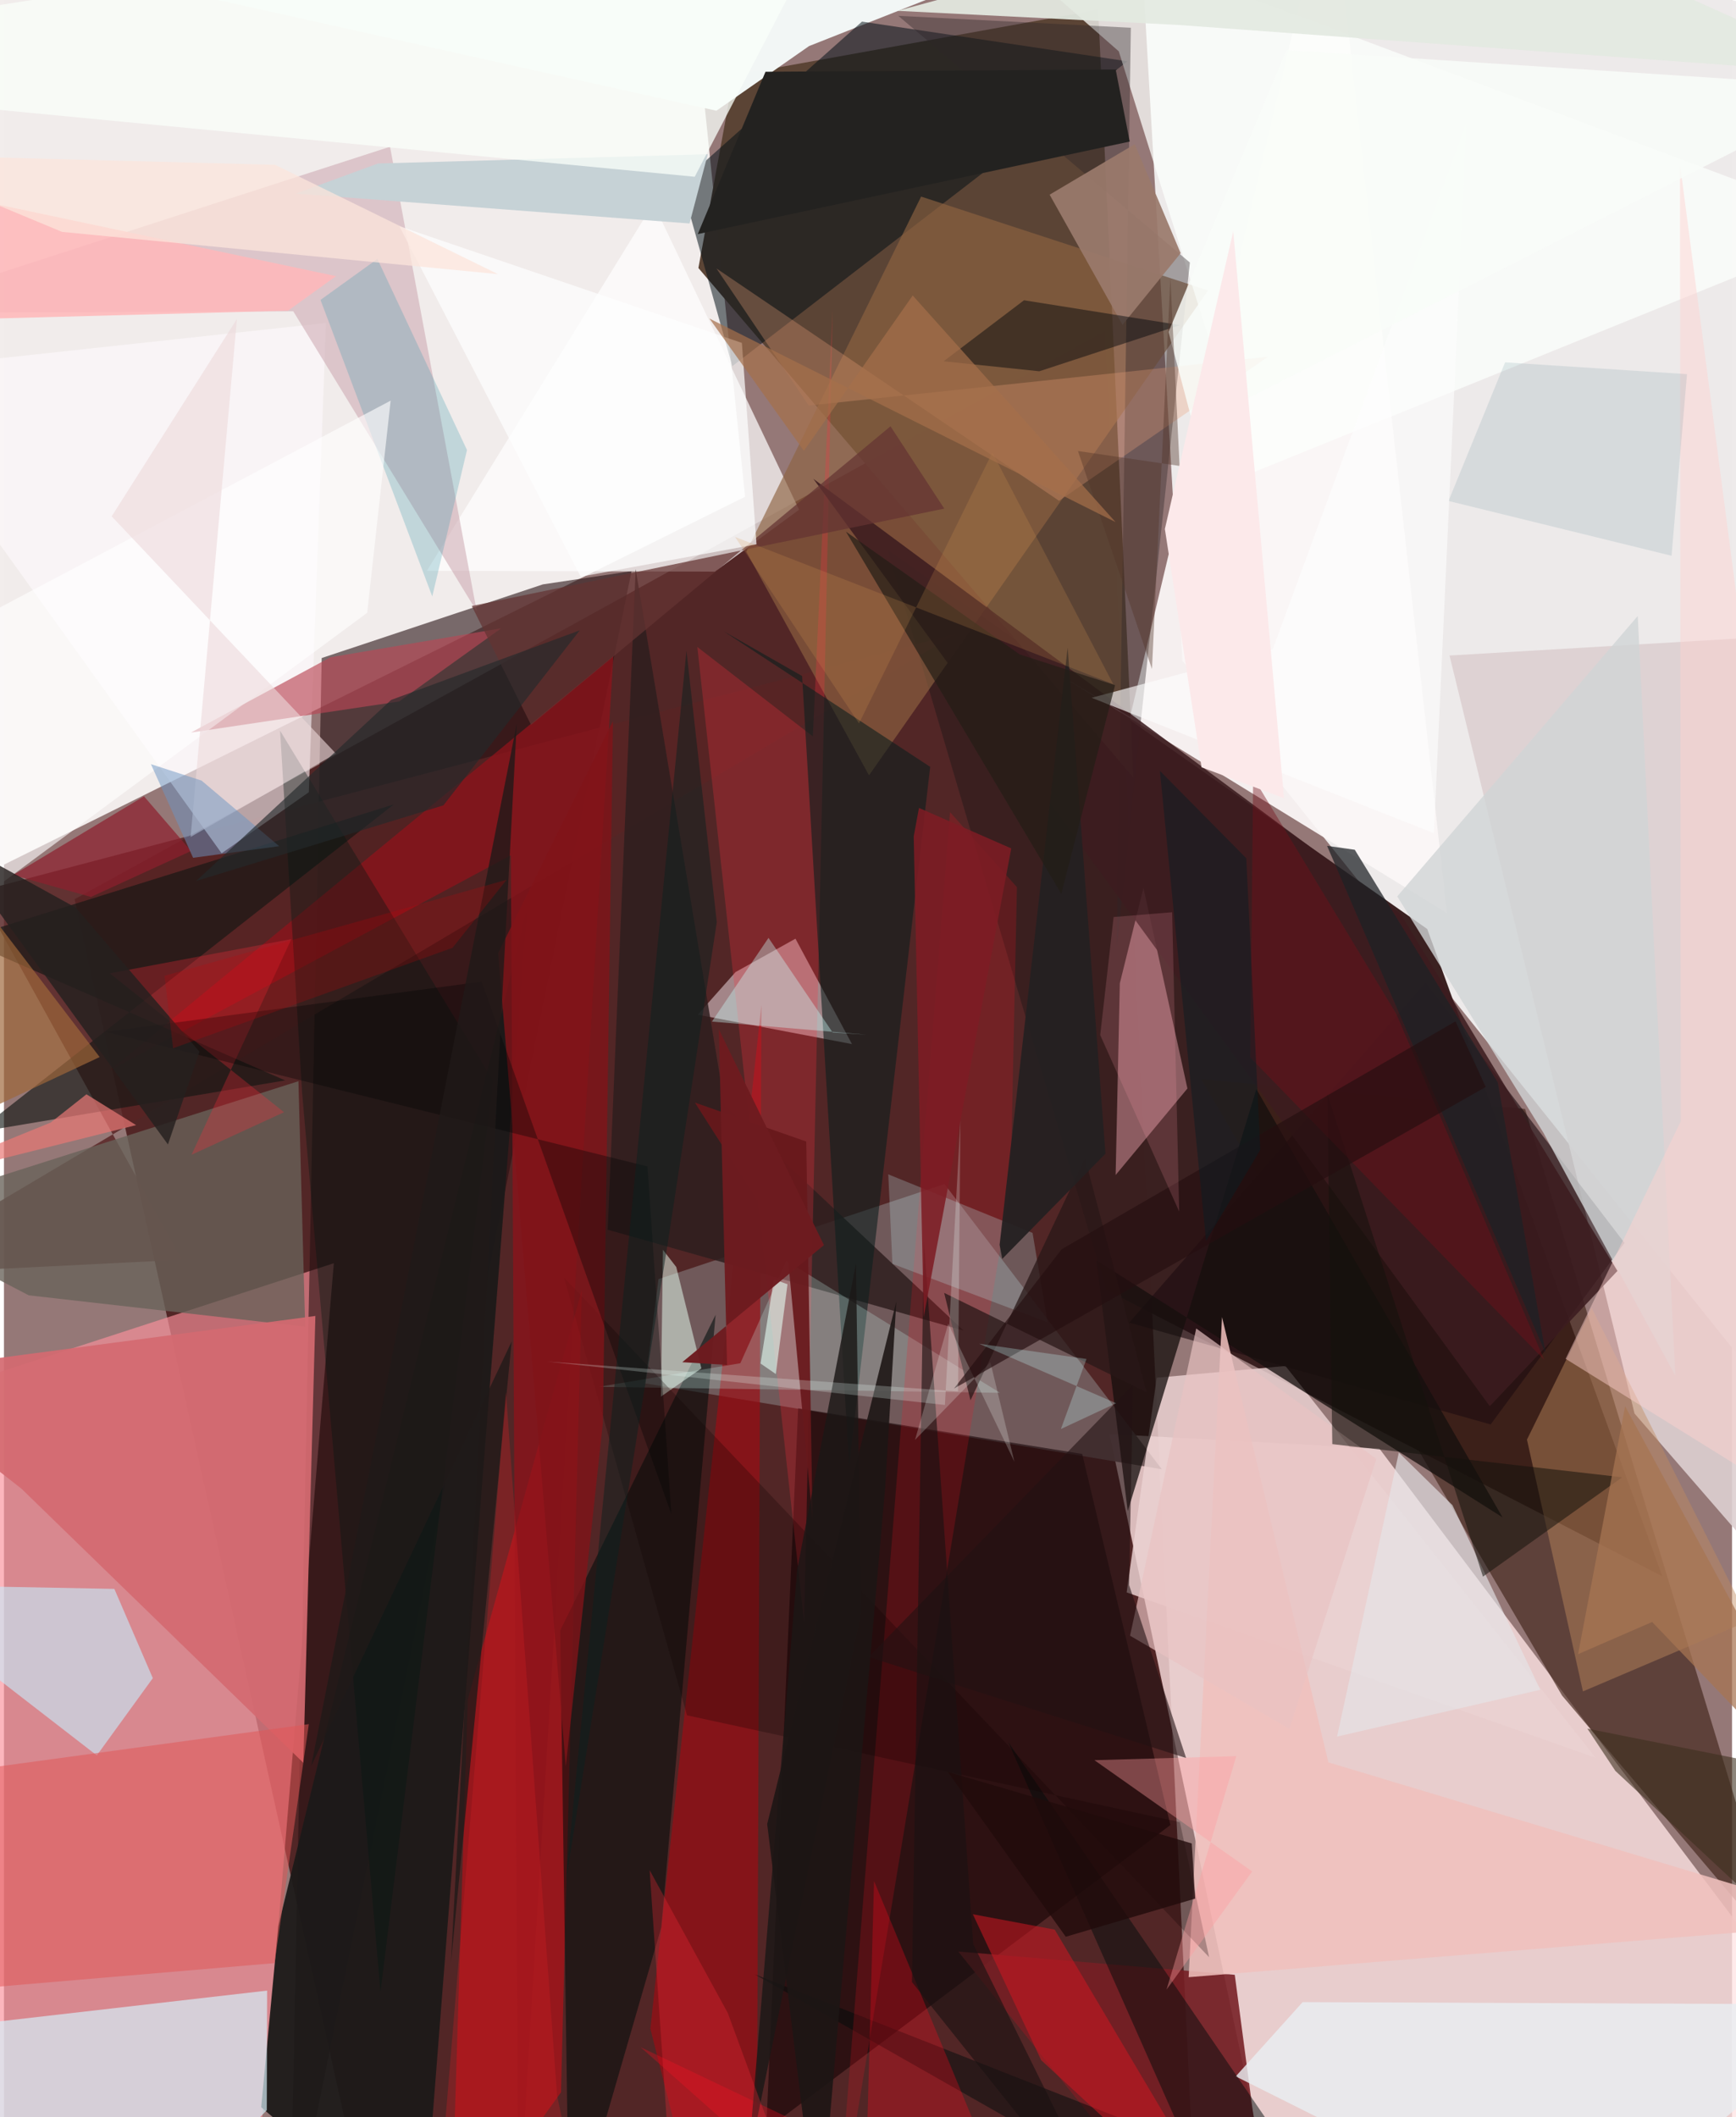 <svg xmlns="http://www.w3.org/2000/svg" width="228" height="278" viewBox="0 0 836 1024"><path fill="#957877" d="M0 0h836v1024H0z"/><path fill="#370505" fill-opacity=".706" d="M532.685 160.1L34.2 434.927l141.883 640.931 399.744-17.114z"/><path fill="#edeaea" fill-opacity=".992" d="M570.082 319.564L548.074-62l341.29 73.567 4.763 712.99z"/><path fill="#f1eceb" fill-opacity=".992" d="M327.265-62H-62v510.977L358.527 240.25z"/><path fill="#ffe4e4" fill-opacity=".784" d="M534.84 693.614L617.868 1086 898 1009.234 665.413 700.653z"/><path fill="#3a2020" fill-opacity=".992" d="M427.581 266.01L688.54 449.33l113.709 313.043-269.056-138.555z"/><path fill="#5b4435" fill-opacity=".992" d="M335.95 129.625L546.4 376.113 529.363 4.693l-176.34 31.793z"/><path fill="#fa919b" fill-opacity=".659" d="M-42.124 1050.251l164.694 2.572 37.016-441.846-186.113 60.59z"/><path fill="#271113" fill-opacity=".596" d="M138.39 1086l15.321-767.729 107.034-35.634 42.87-6.402z"/><path fill="#715b5c" fill-opacity=".957" d="M316.649 618.658l138.346-45.977 105.14 137.933-249.91-41.53z"/><path fill="#dccfd0" fill-opacity=".906" d="M898 305.35l-198.67 11.702 89.491 366.617 102.982 118.723z"/><path fill="#f2f7f6" fill-opacity=".996" d="M449.092-1.263l-59.587 23.538-44.84 31.278L88.694-3.301z"/><path fill="#faf6f6" fill-opacity=".941" d="M510.814 326.547l187.271 115.05L641.836-62 544.79 346.698z"/><path fill="#3e2115" fill-opacity=".624" d="M579.273 521.992l174.501 298.095 106.66 125.84-124.556-409.56z"/><path fill="#110102" fill-opacity=".557" d="M368.764 1030.069l195.52-147.37-42.645-179.48-137.43-22.09z"/><path fill="#feffff" fill-opacity=".706" d="M314.195 98.395l70.456 148.128-40.753 29.967-139.31-.405z"/><path fill="#1c1a19" fill-opacity=".941" d="M124.46 1019.194L202.51 1086l50.63-646.95-120.438 492.523z"/><path fill="#dd0a14" fill-opacity=".49" d="M269.463 1011.98L216.205 1086l8.164-264.104L279.557 624z"/><path fill="#d6edf7" fill-opacity=".698" d="M63.839 1086L-62 984.532l189.301-21.747-.148 57.845z"/><path fill="#582424" fill-opacity=".835" d="M-62 616.67l148.146-7.38-98.42-178.14 473.311-124.784z"/><path fill="#000e15" fill-opacity=".522" d="M327.581 88.361l87.51-77.907 128.437 19.205-191.2 147.455z"/><path fill="#8d6241" fill-opacity=".651" d="M359.141 266.824L443.692 95.08l138.828 45.4-164.026 234.517z"/><path fill="#c9b4b8" fill-opacity=".675" d="M410.242 504.981l-74.61-14.216 18.285-20.608 28.99-16.143z"/><path fill="#fffafd" fill-opacity=".588" d="M147.48 383.182l-42.187 29.522L-62 179.769l217.793-23.541z"/><path fill="#ead1d2" fill-opacity=".839" d="M557.668 666.36l62.283-5.675 150.086 189.49L543.135 770.2z"/><path fill="#1d0a0f" fill-opacity=".604" d="M544.372 639.7L687.72 475.17l96.263 125.99-64.773 87.788z"/><path fill="#9d0d14" fill-opacity=".675" d="M366.436 486.137l-53.72 495.055 16.727 66.232 34.824-9.262z"/><path fill="#f4abb7" fill-opacity=".439" d="M551.255 429.43l-11.431 46.168-2.025 92.723 34.729-41.856z"/><path fill="#000e0b" fill-opacity=".561" d="M344.269 635.92l-75.163 152.724L273.45 1086l44.537-153.804z"/><path fill="#c79fa9" fill-opacity=".498" d="M139.96 150.562l-201.96.874 248.777-80.464 41.942 224.694z"/><path fill="#8e131b" fill-opacity=".753" d="M248.864 1074.72l-3.645-661.058L51.37 517.634l243.428-200.386z"/><path fill="#69625a" fill-opacity=".784" d="M-62 587.978l204.457-65.036 3.266 118.743L12 626.505z"/><path fill="#771f25" fill-opacity=".886" d="M612.74 1086l-17.31-130.859-133.785-11.26L575.877 1086z"/><path fill="#c18b5f" fill-opacity=".447" d="M736.78 696.287l27.09 121.792 80.368-34.243-76.144-151.162z"/><path fill="#c8e9f8" fill-opacity=".627" d="M53.403 768.49l18.609 43.173-27.09 37.372L-62 766.298z"/><path fill="#150f0e" fill-opacity=".761" d="M543.666 730.873L528.48 609.587l196.467 124.286L605.885 526.75z"/><path fill="#101613" fill-opacity=".624" d="M-13.284 547.658L188.55 389.086l-208.736 65.109 156.211 68.359z"/><path fill="#fcfffc" fill-opacity=".741" d="M539.317 24.824L440.362-62 898 109.531 603.306 228.913z"/><path fill="#d46a70" fill-opacity=".925" d="M144.822 852.582l5.84-216.104L-62 664.713l70.582 55.424z"/><path fill="#b94755" fill-opacity=".647" d="M191.154 339.285l49.408-35.4-82.611 14.007-67.486 36.427z"/><path fill="#2e1e1e" fill-opacity=".839" d="M305.603 275.261l-13.531 319.503 172.163 48.79-115.466-108.563z"/><path fill="#ff3241" fill-opacity=".255" d="M335.432 312.922l55.893 43.27 9.578-206.56-13.784 635.57z"/><path fill="#2d2627" fill-opacity=".384" d="M573.716 126.985l-35.383 330.982 6.831-444.545L432.647 7.66z"/><path fill="#0d1f1e" fill-opacity=".592" d="M448.093 370.9l-39.228 338.303-22.747-382.244-37.907-21.603z"/><path fill="#e05756" fill-opacity=".525" d="M130.908 949.492L-62 965.91V862.466l209.484-28.556z"/><path fill="#e9edf1" fill-opacity=".82" d="M759.29 1086L898 969.465l-269.737-1.112-32.367 35.928z"/><path fill="#cefff8" fill-opacity=".231" d="M378.493 609.805l-22.252 49.54-68.53 11.418 194.155 2.89z"/><path fill="#efc0bd" fill-opacity=".863" d="M573.12 956.3l16.144-319.272 51.46 215.353L898 929.86z"/><path fill="#3c1c1f" fill-opacity=".871" d="M718.804 680.125l61.74-65.412-104.902-172.72-284.086-210.416z"/><path fill="#010c0c" fill-opacity=".486" d="M636.253 1062.31L363.155 954.887 593.774 1086 485.783 842.48z"/><path fill="#c6d2d6" d="M340.494 74.587l-8.83 33.505-190.447-14.45 39.744-14.57z"/><path fill="#fe1024" fill-opacity=".188" d="M402.333 1086l84.631-512.377 3.08-144.544-32.354-36.269z"/><path fill="#e5fef1" fill-opacity=".518" d="M325.234 612.801l12.159 49.035-19.558 13.645.954-70.989z"/><path fill="#001712" fill-opacity=".361" d="M144.216 528.317l37.948 435.056 54.388-440.63-102.978-169.356z"/><path fill="#ea9e77" fill-opacity=".31" d="M389.358 196.154l-44.669-66.31 165.725 112.372 101.023-69.63z"/><path fill="#b4d9dc" fill-opacity=".278" d="M429.818 611.278l75.018 28.272-7.223-43.24-69.806-28.317z"/><path fill="#d1d4d5" fill-opacity=".8" d="M790.381 297.921L674.036 433.56l70.716 114.331 63.835 117.54z"/><path fill="#291717" fill-opacity=".745" d="M552.782 673.378l-29.82-113.275-55.38 117.189-12.742-51.978z"/><path fill="#cd1621" fill-opacity=".553" d="M508.331 933.285l-39.607-7.433 33.07 70.6L598.843 1086z"/><path fill="#9a7a6c" fill-opacity=".929" d="M547.044 69.74l-41.177 24.418 35.246 62.966 28.139-34.675z"/><path fill="#1d2225" fill-opacity=".729" d="M640.08 409.105L653.488 411l69.177 112.565 23.128 130.991z"/><path fill="#05090e" fill-opacity=".478" d="M500.877 179.57l-46.303-4.83 38.892-29.505 75.5 12.01z"/><path fill="#e4e4e7" fill-opacity=".647" d="M644.927 839.911l29.87-137.355 25.944 25.439 42.505 89.296z"/><path fill="#3797ab" fill-opacity=".259" d="M153.133 145.061l27.515-19.823 43.354 92.426-16.802 70.815z"/><path fill="#ffb7ba" fill-opacity=".871" d="M-50.713 155.284L-62 86.448l222.658 47.108-23.227 16.7z"/><path fill="#8d202d" fill-opacity=".71" d="M67.736 385.14L4.362 423.247l37.706 10.566 48.46-22.213z"/><path fill="#fc0a1b" fill-opacity=".298" d="M416.058 1086l4.866-176.209 69.23 167.202-182.176-86.842z"/><path fill="#ffd2d0" fill-opacity=".459" d="M898 745.853l-142.52-88.64 55.729-114.885-.4-463.058z"/><path fill="#f9fff9" fill-opacity=".757" d="M-29.791 50.488l363.97 35.007L410.759-62-12.748 4.1z"/><path fill="#100" fill-opacity=".267" d="M568.867 881.316l14.152 65.314-312.076-328.737 59.5 211.738z"/><path fill="#fd2d39" fill-opacity=".286" d="M139.016 454.223L90.75 558.516l44.742-20.575-84.301-67.179z"/><path fill="#232220" d="M544.609 68.47l-6.789-34.875-169.41 1.122-32.763 78.51z"/><path fill="#643433" fill-opacity=".722" d="M254.999 350.616l-28.687-57.523 228.578-47.092-26.005-39.808z"/><path fill="#e9c3c2" fill-opacity=".678" d="M663.929 705.599l-42.082 130.584-77.068-45.052 32.009-148.593z"/><path fill="#13120d" fill-opacity=".529" d="M715.49 762.563l67.37-48.053-140.244-16.046-2.415-169.31z"/><path fill="#68181c" fill-opacity=".918" d="M391.18 735.337l-12.407-132.22-44.514-69.83 53.87 18.825z"/><path fill="#fdffff" fill-opacity=".706" d="M279.01 278.92l85.055-15.663-7.078-97.405-165.726-56.444z"/><path fill="#221213" fill-opacity=".596" d="M418.33 801.443l127.857-131.71-1.87 96.899 27.58 83.672z"/><path fill="#ccfefd" fill-opacity=".369" d="M369.87 453.61l-27.37 40.497 74.931 6.346-16.53-1.072z"/><path fill="#5f8997" fill-opacity=".157" d="M698.844 242.309l107.89 26.495 7.48-87.839-88.003-5.71z"/><path fill="#731019" fill-opacity=".416" d="M602.913 511.468l142.255 146.284-71.6-167.382-69.233-114.396z"/><path fill="#fdfdfd" fill-opacity=".635" d="M691.767 403.003l15.798-343.93-93.751 254.912-87.634 23.513z"/><path fill="#ff9ca0" fill-opacity=".384" d="M603.859 905.151l-41.427 57.117 33.751-112.886-68.65 1.952z"/><path fill="#811319" fill-opacity=".792" d="M239.079 460.976l32.717 393.45 17.935-166.093 4.882-339.494z"/><path fill="#010504" fill-opacity=".341" d="M322.876 732.326l-11.569-168.148L49.29 499.083l181.825-24.308z"/><path fill="#1b1313" fill-opacity=".627" d="M445.081 600.211l23.821 340.059L540.866 1086 439.26 958.635z"/><path fill="#fffeff" fill-opacity=".616" d="M-62 472.154l24.34-159.44 224.73-118.94-11.345 102.62z"/><path fill="#edd9da" fill-opacity=".604" d="M160.594 364.478l-70.297 40.337 22.41-250.537-60.6 95.456z"/><path fill="#242021" fill-opacity=".941" d="M481.66 602.107l1.293 6.763L532.875 558l-18.29-244.774z"/><path fill="#f9fcf9" fill-opacity=".835" d="M898 42.248L620.425 24.22l-57.047 136.34 12.014 45.445z"/><path fill="#6c95c4" fill-opacity=".498" d="M91.497 414.888l41.648-5.618-37.552-31.728-24.494-7.942z"/><path fill="#e87875" fill-opacity=".702" d="M63.925 544.18L39.91 529.275 22.613 542.94l-73.856 30.074z"/><path fill="#232a2b" fill-opacity=".639" d="M212.6 389.517L92.992 426.101l94.316-87.576 91.234-33.635z"/><path fill="#3d2f1e" fill-opacity=".584" d="M898 966.934l-118.415-110.38-13.567-20.477 126.866 25.318z"/><path fill="#1b1816" fill-opacity=".824" d="M383.752 759.165l28.436-148.09 2.399 168.882-54.64 266.531z"/><path fill="#513529" fill-opacity=".408" d="M568.724 225.353l-49.14-7.206 35.795 105.434 8.912-189.11z"/><path fill="#e5fdf4" fill-opacity=".592" d="M366.02 659.49l7.381 5.08 5.655-43.426-6.585-2.377z"/><path fill="#f2fef7" fill-opacity=".227" d="M456.818 640.239l32 66.748-11.616-48.13-36.454 37.562z"/><path fill="#f82b36" fill-opacity=".298" d="M322.322 1050.351l-9.966-145.857 37.803 69.098L391.495 1086z"/><path fill="#231e16" fill-opacity=".694" d="M491.403 316.527l46.123 14.863-26.008 100.933-104.18-175.169z"/><path fill="#1d1615" fill-opacity=".89" d="M394.156 1086l-24.929-203.76 62.48-252.78-5.338 89.395z"/><path fill="#7d1c24" fill-opacity=".871" d="M440.114 404.534l4.828 232.583 42.356-226.77-44.634-19.58z"/><path fill="#250f10" fill-opacity=".659" d="M511.669 604.214l190.544-110.213 14.63 31.727-257.247 145.87z"/><path fill="#201a18" fill-opacity=".796" d="M245.62 648.81l-97.009 205.4 99.463-504.107L216.25 949.26z"/><path fill="#c8feff" fill-opacity=".267" d="M511.317 691.156l26.728-12.455-66.35-28.795 52.002 7.376z"/><path fill="#fce5dc" fill-opacity=".733" d="M-62 74.67l193.156 5.052L239.009 132.6 28.115 112.156z"/><path fill="#9d6639" fill-opacity=".686" d="M-22.067 543.335l68.365-32.07L-62 369.47v233.865z"/><path fill="#d99750" fill-opacity=".2" d="M536.643 330.896l-182.955-71.203 59.957 90.202 64.516-131.012z"/><path fill="#e3e9e1" fill-opacity=".929" d="M432.274 5.242l135.508 6.799L898 36.173 679.434-62z"/><path fill="#0b201f" fill-opacity=".498" d="M344.854 446.03l-24.042 157.29-49.044 307.03 58.406-595.543z"/><path fill="#6e1b1f" fill-opacity=".965" d="M328.148 658.843l68.547-56.628-50.872-104.435 3.991 162.388z"/><path fill="#d11e23" fill-opacity=".318" d="M242.838 673.351l24.725 340L282.635 1086l-71.981-25.57z"/><path fill="#fce9ea" d="M619.263 386.076l-24.57-274.202-33.073 143.992 17.741 115.243z"/><path fill="#200b0b" fill-opacity=".788" d="M576.28 918.295l-62.604 18.446-57.022-79.72 117.97 34.59z"/><path fill="#a56f4b" fill-opacity=".702" d="M439.63 142.921l98.13 109.604-196.466-98.447L387 218.061z"/><path fill="#ff9baa" fill-opacity=".176" d="M565.137 441.219l-28.32 2.308-6.48 57.105 38.21 85.355z"/><path fill="#a77553" fill-opacity=".729" d="M784.263 680.18l-22.74 119.877 35.82-15.567L898 889.65z"/><path fill="#ebfffb" fill-opacity=".235" d="M461.538 672.998l-198.931-14.472 192.61 21.01 7.503-137.771z"/><path fill="#0b1c22" fill-opacity=".498" d="M581.545 600.226l-22.329-227.392 41.79 42.285 6.786 140.98z"/><path fill="#25201f" fill-opacity=".824" d="M34.725 438.996l-64.653-35.693L79.332 553.53l15.241-44.865z"/><path fill="#ca0006" fill-opacity=".216" d="M77.686 471.948l165.485-46.425-26.163 32.891-135.183 48.584z"/></svg>